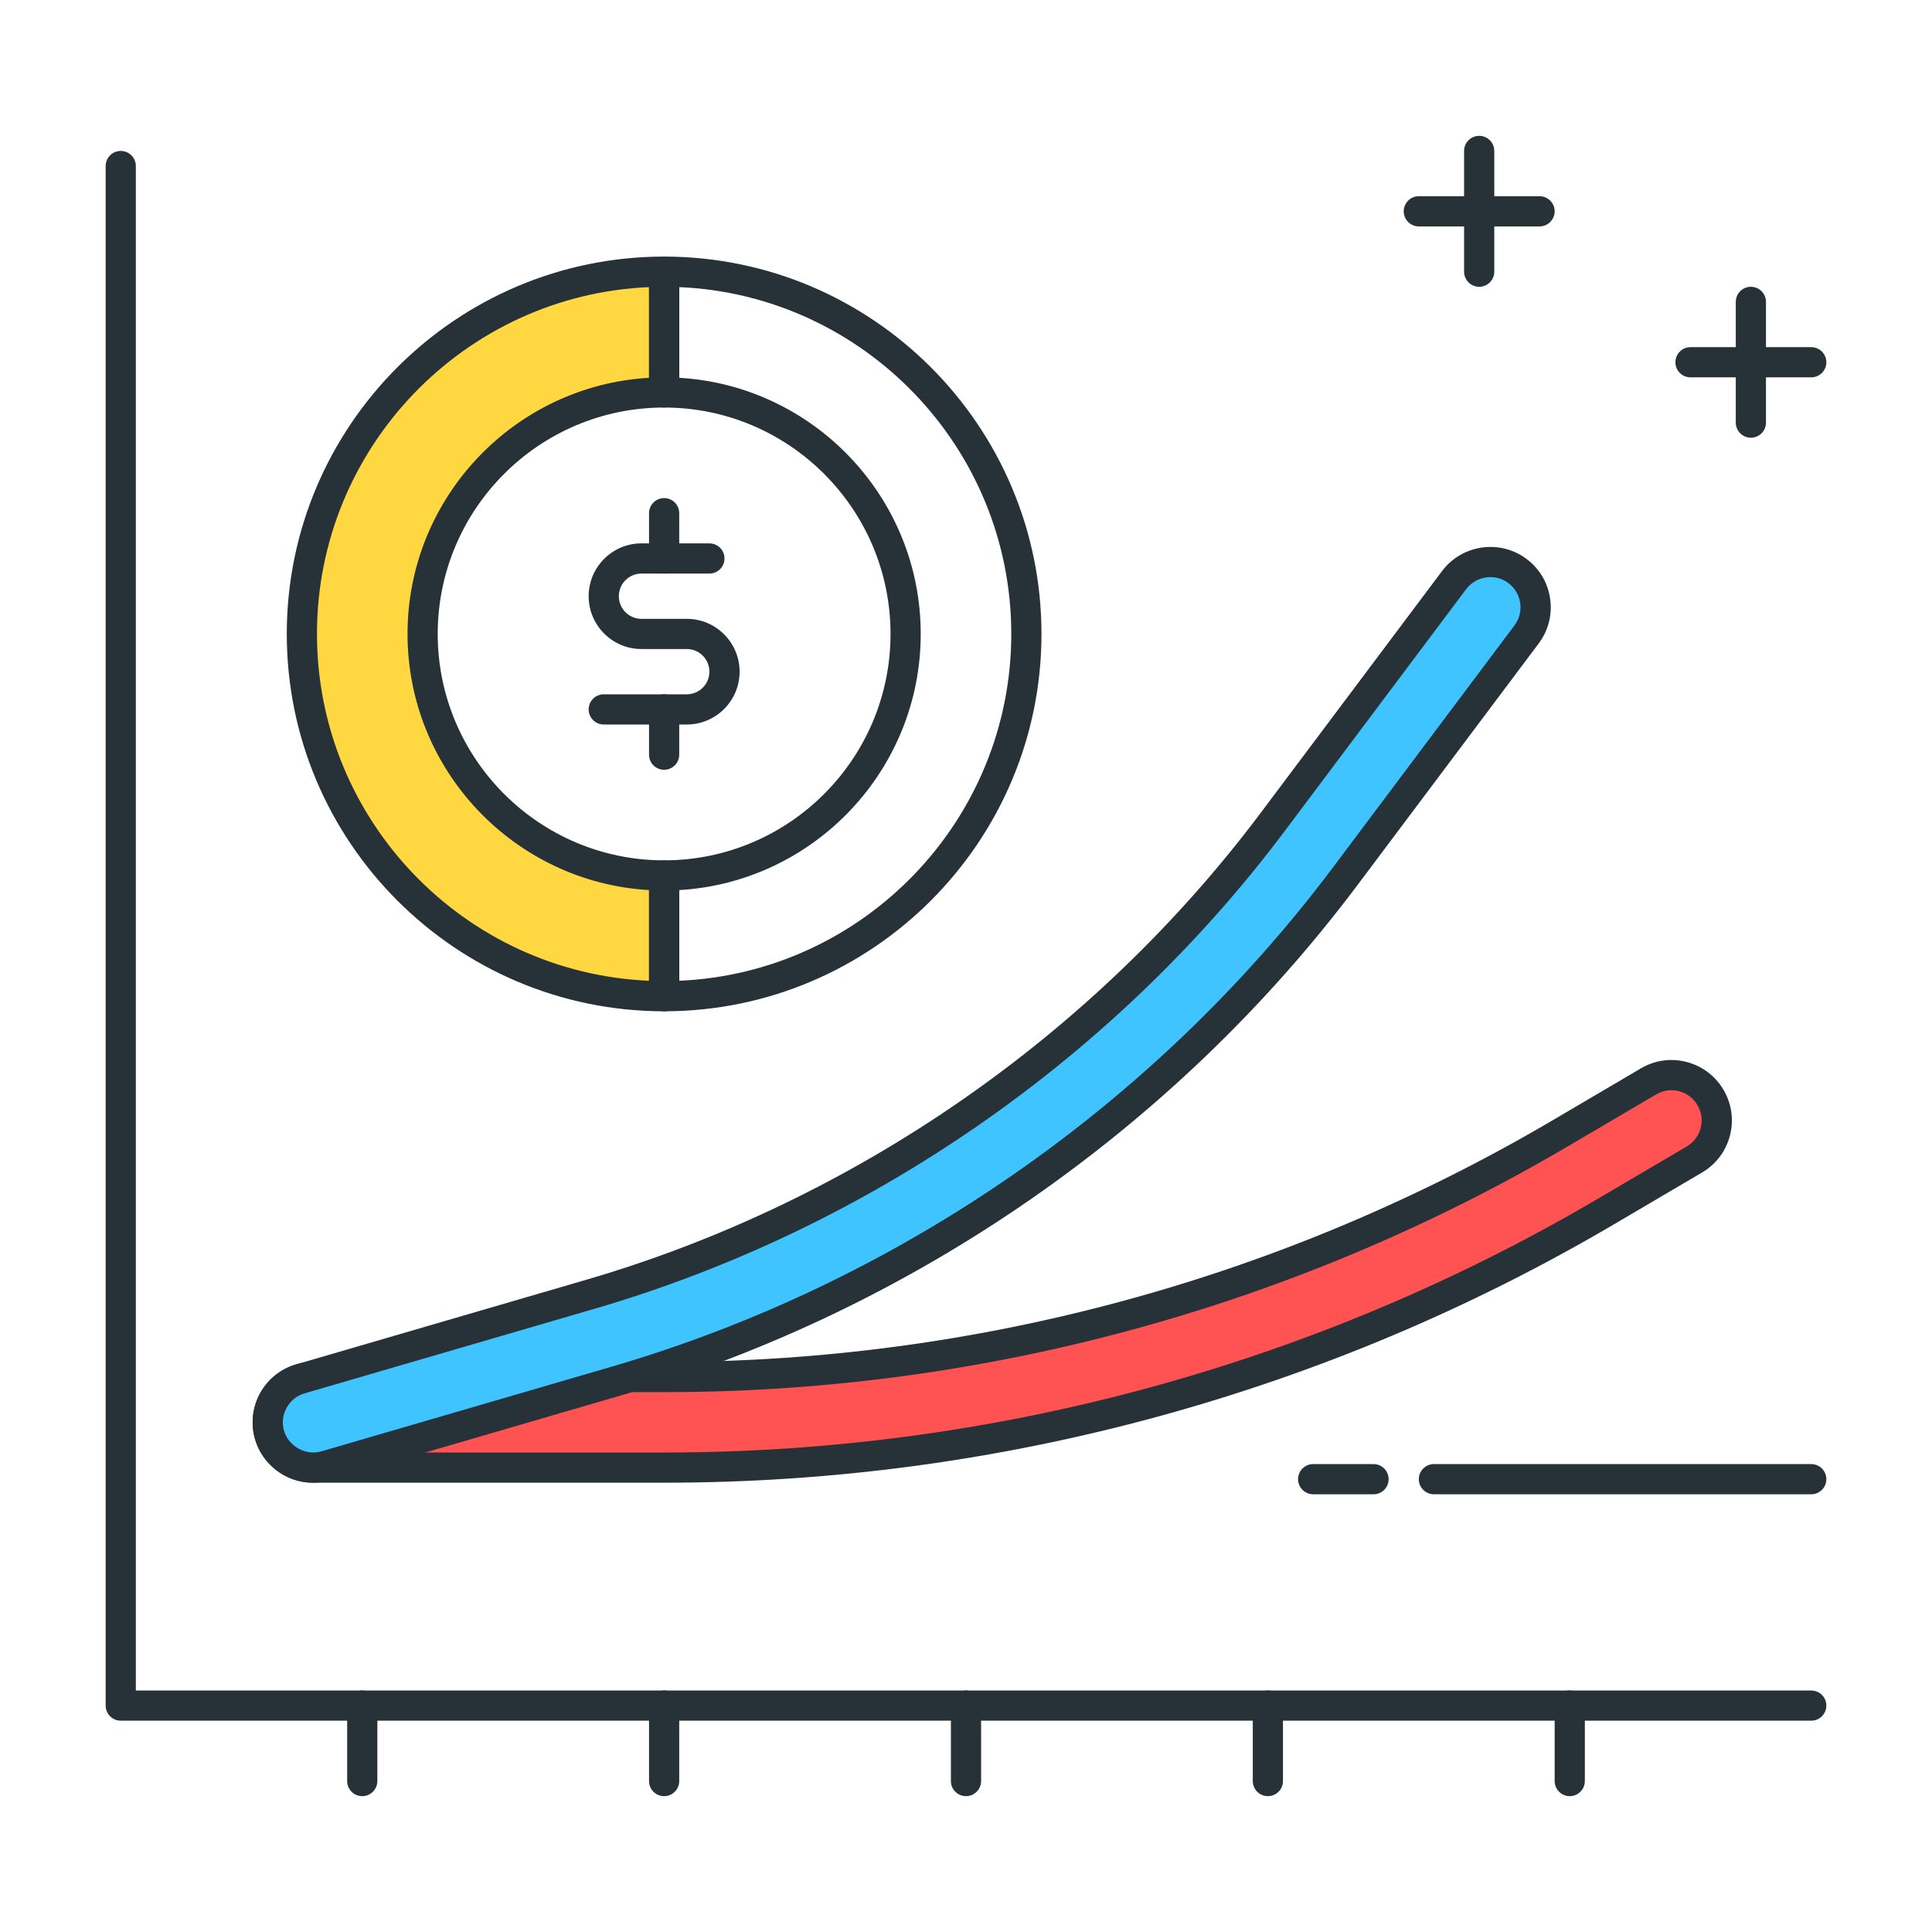 <?xml version="1.0" encoding="utf-8"?>
<!-- Generator: Adobe Illustrator 21.1.0, SVG Export Plug-In . SVG Version: 6.00 Build 0)  -->
<svg version="1.1" id="Layer_1" xmlns="http://www.w3.org/2000/svg" xmlns:xlink="http://www.w3.org/1999/xlink" x="0px" y="0px"
	 viewBox="0 0 64 64" style="enable-background:new 0 0 64 64;" xml:space="preserve">
<style type="text/css">
	.st0{fill:#263238;}
	.st1{fill:#FFD740;}
	.st2{fill:#40C4FF;}
	.st3{fill:#FF5252;}
	.st4{fill:#4DB6AC;}
	.st5{fill:#FFFFFF;}
	.st6{fill:#37474F;}
	.st7{fill:#4FC3F7;}
</style>
<g>
	<g>
		<path class="st0" d="M51,7.5h-4c-0.276,0-0.5-0.224-0.5-0.5s0.224-0.5,0.5-0.5h4c0.276,0,0.5,0.224,0.5,0.5S51.276,7.5,51,7.5z"/>
	</g>
	<g>
		<path class="st0" d="M49,9.5c-0.276,0-0.5-0.224-0.5-0.5V5c0-0.276,0.224-0.5,0.5-0.5s0.5,0.224,0.5,0.5v4
			C49.5,9.276,49.276,9.5,49,9.5z"/>
	</g>
	<g>
		<path class="st0" d="M60,12.5h-4c-0.276,0-0.5-0.224-0.5-0.5s0.224-0.5,0.5-0.5h4c0.276,0,0.5,0.224,0.5,0.5S60.276,12.5,60,12.5z
			"/>
	</g>
	<g>
		<path class="st0" d="M58,14.5c-0.276,0-0.5-0.224-0.5-0.5v-4c0-0.276,0.224-0.5,0.5-0.5s0.5,0.224,0.5,0.5v4
			C58.5,14.276,58.276,14.5,58,14.5z"/>
	</g>
	<g>
		<path class="st0" d="M60,57H4c-0.276,0-0.5-0.224-0.5-0.5v-51C3.5,5.224,3.724,5,4,5s0.5,0.224,0.5,0.5V56H60
			c0.276,0,0.5,0.224,0.5,0.5S60.276,57,60,57z"/>
	</g>
	<g>
		<path class="st0" d="M12,59.5c-0.276,0-0.5-0.224-0.5-0.5v-2.5c0-0.276,0.224-0.5,0.5-0.5s0.5,0.224,0.5,0.5V59
			C12.5,59.276,12.276,59.5,12,59.5z"/>
	</g>
	<g>
		<path class="st0" d="M22,59.5c-0.276,0-0.5-0.224-0.5-0.5v-2.5c0-0.276,0.224-0.5,0.5-0.5s0.5,0.224,0.5,0.5V59
			C22.5,59.276,22.276,59.5,22,59.5z"/>
	</g>
	<g>
		<path class="st0" d="M32,59.5c-0.276,0-0.5-0.224-0.5-0.5v-2.5c0-0.276,0.224-0.5,0.5-0.5s0.5,0.224,0.5,0.5V59
			C32.5,59.276,32.276,59.5,32,59.5z"/>
	</g>
	<g>
		<path class="st0" d="M42,59.5c-0.276,0-0.5-0.224-0.5-0.5v-2.5c0-0.276,0.224-0.5,0.5-0.5s0.5,0.224,0.5,0.5V59
			C42.5,59.276,42.276,59.5,42,59.5z"/>
	</g>
	<g>
		<path class="st0" d="M52,59.5c-0.276,0-0.5-0.224-0.5-0.5v-2.5c0-0.276,0.224-0.5,0.5-0.5s0.5,0.224,0.5,0.5V59
			C52.5,59.276,52.276,59.5,52,59.5z"/>
	</g>
	<g>
		<path class="st3" d="M22.031,48.616H10.369c-0.829,0-1.5-0.671-1.5-1.5s0.671-1.5,1.5-1.5h11.662
			c10.422,0,20.679-2.793,29.66-8.077l2.918-1.716c0.713-0.421,1.633-0.183,2.053,0.533c0.42,0.714,0.182,1.633-0.533,2.053
			l-2.917,1.716C43.77,45.68,32.987,48.616,22.031,48.616z"/>
		<path class="st0" d="M22.031,49.116H10.369c-1.103,0-2-0.897-2-2s0.897-2,2-2h11.662c10.333,0,20.502-2.769,29.407-8.008
			l2.918-1.716c0.458-0.271,0.997-0.348,1.514-0.213c0.518,0.134,0.953,0.462,1.224,0.924c0.271,0.46,0.346,0.998,0.212,1.515
			c-0.134,0.518-0.462,0.951-0.922,1.222l-2.917,1.716C43.947,46.156,33.077,49.116,22.031,49.116z M10.369,46.116
			c-0.551,0-1,0.449-1,1s0.449,1,1,1h11.662c10.868,0,21.563-2.912,30.928-8.422l2.917-1.716c0.23-0.135,0.394-0.352,0.461-0.611
			c0.067-0.258,0.03-0.527-0.106-0.758c-0.136-0.231-0.353-0.396-0.612-0.462c-0.259-0.067-0.526-0.029-0.756,0.107l-2.919,1.716
			c-9.058,5.329-19.402,8.146-29.914,8.146H10.369z"/>
	</g>
	<g>
		<path class="st2" d="M10.369,48.617c-0.65,0-1.249-0.425-1.439-1.081c-0.232-0.795,0.225-1.628,1.02-1.86l9.6-2.8
			c8.977-2.619,17.01-8.18,22.62-15.66l6-8c0.499-0.663,1.439-0.796,2.1-0.3c0.663,0.497,0.797,1.438,0.3,2.1l-6,8
			c-5.997,7.996-14.584,13.941-24.18,16.74l-9.6,2.8C10.649,48.597,10.507,48.617,10.369,48.617z"/>
		<path class="st0" d="M10.369,49.117c-0.883,0-1.672-0.592-1.919-1.441c-0.309-1.059,0.301-2.171,1.36-2.479l9.6-2.8
			c8.874-2.588,16.815-8.086,22.36-15.48l6-8c0.663-0.882,1.919-1.061,2.8-0.4c0.428,0.32,0.705,0.788,0.78,1.317
			c0.076,0.529-0.059,1.056-0.38,1.483l-6,8c-6.061,8.082-14.74,14.091-24.44,16.92l-9.6,2.8
			C10.747,49.089,10.558,49.117,10.369,49.117z M49.371,19.117c-0.304,0-0.605,0.138-0.803,0.4l-6,8
			c-5.674,7.566-13.799,13.191-22.879,15.84l-9.6,2.8c-0.529,0.154-0.834,0.71-0.68,1.24c0.15,0.515,0.72,0.833,1.239,0.68
			l9.601-2.8c9.494-2.77,17.988-8.65,23.92-16.56l6-8c0.16-0.214,0.228-0.477,0.189-0.742c-0.038-0.264-0.176-0.499-0.39-0.659
			C49.79,19.182,49.58,19.117,49.371,19.117z"/>
	</g>
	<g>
		<path class="st0" d="M22,19c-0.276,0-0.5-0.224-0.5-0.5V17c0-0.276,0.224-0.5,0.5-0.5s0.5,0.224,0.5,0.5v1.5
			C22.5,18.776,22.276,19,22,19z"/>
	</g>
	<g>
		<path class="st0" d="M22,25.5c-0.276,0-0.5-0.224-0.5-0.5v-1.5c0-0.276,0.224-0.5,0.5-0.5s0.5,0.224,0.5,0.5V25
			C22.5,25.276,22.276,25.5,22,25.5z"/>
	</g>
	<g>
		<path class="st0" d="M22.75,24H20c-0.276,0-0.5-0.224-0.5-0.5S19.724,23,20,23h2.75c0.414,0,0.75-0.336,0.75-0.75
			s-0.336-0.75-0.75-0.75h-1.5c-0.965,0-1.75-0.785-1.75-1.75S20.285,18,21.25,18h2.25c0.276,0,0.5,0.224,0.5,0.5S23.776,19,23.5,19
			h-2.25c-0.414,0-0.75,0.336-0.75,0.75s0.336,0.75,0.75,0.75h1.5c0.965,0,1.75,0.785,1.75,1.75S23.715,24,22.75,24z"/>
	</g>
	<g>
		<path class="st0" d="M45.5,49.5h-2c-0.276,0-0.5-0.224-0.5-0.5s0.224-0.5,0.5-0.5h2c0.276,0,0.5,0.224,0.5,0.5
			S45.776,49.5,45.5,49.5z"/>
	</g>
	<g>
		<path class="st0" d="M60,49.5H47.5c-0.276,0-0.5-0.224-0.5-0.5s0.224-0.5,0.5-0.5H60c0.276,0,0.5,0.224,0.5,0.5
			S60.276,49.5,60,49.5z"/>
	</g>
	<g>
		<path class="st1" d="M14,21c0-4.418,3.582-8,8-8V9c-6.627,0-12,5.373-12,12c0,6.627,5.373,12,12,12v-4C17.582,29,14,25.418,14,21z
			"/>
		<path class="st0" d="M22,33.5c-6.893,0-12.5-5.607-12.5-12.5S15.107,8.5,22,8.5c0.276,0,0.5,0.224,0.5,0.5v4
			c0,0.276-0.224,0.5-0.5,0.5c-4.136,0-7.5,3.364-7.5,7.5s3.364,7.5,7.5,7.5c0.276,0,0.5,0.224,0.5,0.5v4
			C22.5,33.276,22.276,33.5,22,33.5z M21.5,9.511c-6.11,0.263-11,5.316-11,11.489s4.89,11.227,11,11.489v-3.004
			c-4.455-0.26-8-3.966-8-8.485s3.545-8.226,8-8.485V9.511z"/>
	</g>
	<g>
		<path class="st0" d="M22,33.5c-0.276,0-0.5-0.224-0.5-0.5v-4c0-0.276,0.224-0.5,0.5-0.5c4.136,0,7.5-3.364,7.5-7.5
			s-3.364-7.5-7.5-7.5c-0.276,0-0.5-0.224-0.5-0.5V9c0-0.276,0.224-0.5,0.5-0.5c6.893,0,12.5,5.607,12.5,12.5S28.893,33.5,22,33.5z
			 M22.5,29.485v3.004c6.11-0.263,11-5.316,11-11.489s-4.89-11.227-11-11.489v3.004c4.455,0.26,8,3.966,8,8.485
			S26.955,29.226,22.5,29.485z"/>
	</g>
</g>
</svg>
